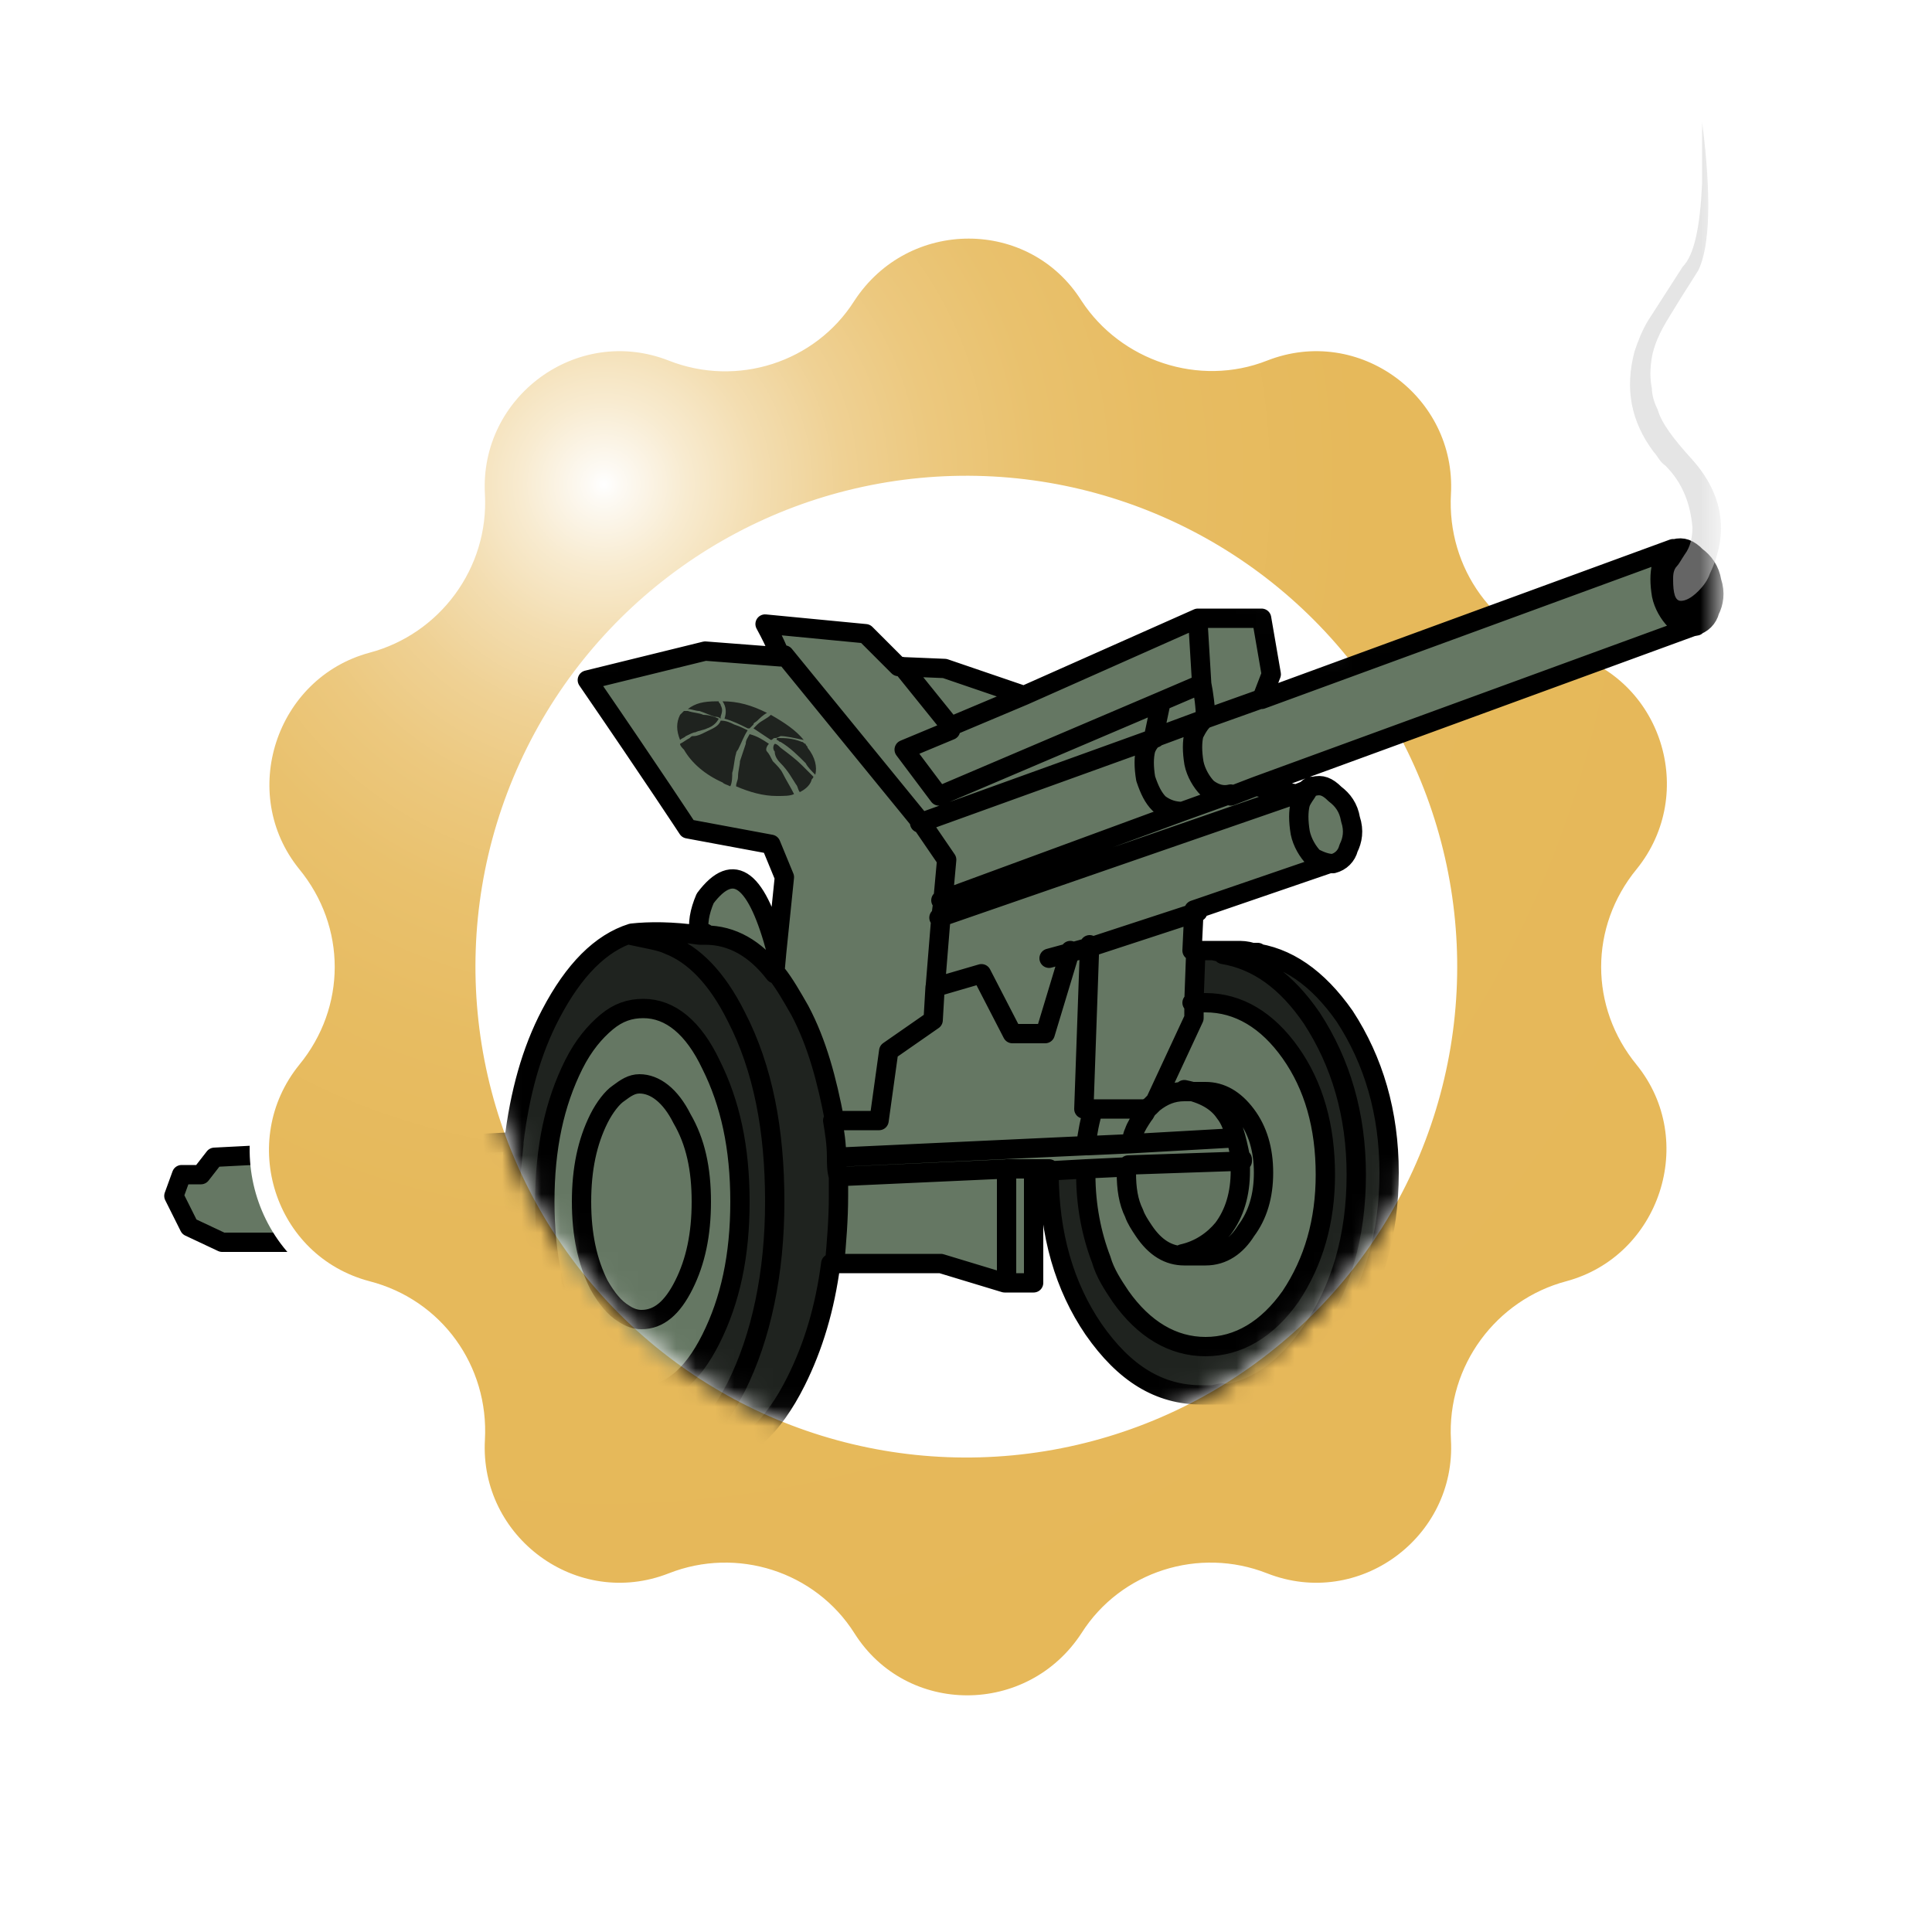 <svg xmlns="http://www.w3.org/2000/svg" xmlns:xlink="http://www.w3.org/1999/xlink" width="100" height="100" viewBox="0 0 100 100"><style>.st0{fill:#FFFFFF;} .st1{fill:#657763;} .st2{fill:none;stroke:#000000;stroke-linecap:round;stroke-linejoin:round;} .st3{filter:url(#Adobe_OpacityMaskFilter);} .st4{mask:url(#SVGID_1_);} .st5{clip-path:url(#SVGID_3_);} .st6{clip-path:url(#SVGID_5_);fill:url(#SVGID_6_);} .st7{clip-path:url(#SVGID_8_);fill:none;stroke:#FFFFFF;stroke-miterlimit:10;} .st8{filter:url(#Adobe_OpacityMaskFilter_1_);} .st9{fill:#231F20;stroke:#FFFFFF;stroke-miterlimit:10;} .st10{mask:url(#SVGID_9_);} .st11{fill:#1F231F;} .st12{fill:#CCCBCB;fill-opacity:0.498;} .st13{filter:url(#Adobe_OpacityMaskFilter_2_);} .st14{mask:url(#SVGID_10_);} .st15{clip-path:url(#SVGID_12_);} .st16{clip-path:url(#SVGID_14_);fill:url(#SVGID_15_);} .st17{clip-path:url(#SVGID_17_);fill:none;stroke:#FFFFFF;stroke-miterlimit:10;} .st18{filter:url(#Adobe_OpacityMaskFilter_3_);} .st19{mask:url(#SVGID_18_);}</style><path class="st1" d="M9.4 60.8L9 61.9l.8 1.5 1.7.8h14.9c0-.7-.1-1.4-.1-2.1 0-1.1 0-2.1.1-3l-15.5.8-.7.9h-.8z"/><path id="Layer1_0_1_STROKES_4_" class="st2" d="M26.5 64.4v-.1h-15l-1.7-.8-.8-1.6.4-1.1h1l.7-.9 15.5-.8"/><defs><filter id="Adobe_OpacityMaskFilter" filterUnits="userSpaceOnUse" x="-27.3" y="-26.8" width="154.7" height="154.7"><feColorMatrix values="-1 0 0 0 1 0 -1 0 0 1 0 0 -1 0 1 0 0 0 1 0" color-interpolation-filters="sRGB" result="source"/><feFlood result="back" flood-color="#fff" flood-opacity="1"/><feBlend in="source" in2="back"/></filter></defs><g class="st4"><defs><path id="SVGID_2_" d="M12.8 11.3h74.5v77.4H12.8z"/></defs><clipPath id="SVGID_3_"><use xlink:href="#SVGID_2_" overflow="visible"/></clipPath><g class="st5"><defs><path id="SVGID_4_" d="M29.7 64.5c-8-11.2-5.4-26.8 5.8-34.8 11.2-8 26.8-5.4 34.8 5.8 8 11.2 5.4 26.8-5.8 34.8-4.4 3.1-9.4 4.6-14.4 4.6-7.9 0-15.5-3.6-20.4-10.4M44 15.2c-2 3-5.7 4.2-9 2.8-5.1-2-10.5 1.9-10.3 7.3.2 3.6-2.2 6.7-5.6 7.6-5.3 1.4-7.4 7.7-4 12 2.2 2.8 2.2 6.7-.1 9.5-3.5 4.2-1.5 10.6 3.8 12 3.4.9 5.7 4.2 5.5 7.7-.3 5.4 5 9.4 10.1 7.5 3.3-1.2 7.1 0 9 3 2.9 4.6 9.6 4.7 12.6.1 2-3 5.7-4.2 9-2.8 5.1 2 10.5-1.9 10.3-7.3-.2-3.6 2.2-6.7 5.6-7.6 5.3-1.4 7.4-7.7 4-12-2.2-2.8-2.2-6.7.1-9.5 3.5-4.2 1.5-10.6-3.8-12-3.4-.9-5.7-4.2-5.5-7.7.3-5.4-5-9.4-10.1-7.5-3.3 1.2-7.1 0-9-3-1.5-2.3-3.9-3.5-6.4-3.5-2.3 0-4.7 1.1-6.2 3.4"/></defs><clipPath id="SVGID_5_"><use xlink:href="#SVGID_4_" overflow="visible"/></clipPath><radialGradient id="SVGID_6_" cx="1.069" cy="-.8" r="1" gradientTransform="matrix(47.455 47.455 47.455 -47.455 18.235 -63.963)" gradientUnits="userSpaceOnUse"><stop offset="0" stop-color="#FFF"/><stop offset=".013" stop-color="#FDFAF4"/><stop offset=".065" stop-color="#F8EBD0"/><stop offset=".123" stop-color="#F3DDB0"/><stop offset=".187" stop-color="#EFD194"/><stop offset=".259" stop-color="#ECC87E"/><stop offset=".343" stop-color="#E9C16D"/><stop offset=".448" stop-color="#E7BC62"/><stop offset=".594" stop-color="#E6B95B"/><stop offset="1" stop-color="#E6B859"/></radialGradient><path class="st6" d="M50-26.8l77.3 77.4L50 127.9l-77.3-77.3"/></g><g class="st5"><defs><path id="SVGID_7_" d="M12.8 11.3h74.5v77.4H12.8z"/></defs><clipPath id="SVGID_8_"><use xlink:href="#SVGID_7_" overflow="visible"/></clipPath><path class="st7" d="M65.4 18.2c5.1-2 10.5 2 10.2 7.4-.2 3.6 2.1 6.8 5.6 7.7 5.3 1.4 7.3 7.8 3.9 12-2.3 2.8-2.3 6.7 0 9.5 3.4 4.2 1.3 10.6-3.9 12-3.4.9-5.8 4.1-5.6 7.7.3 5.4-5.1 9.4-10.2 7.4-3.3-1.3-7.1-.1-9 2.9-3 4.6-9.7 4.6-12.6 0-1.9-3-5.7-4.2-9-2.9-5.1 2-10.5-2-10.2-7.4.2-3.6-2.1-6.8-5.6-7.7-5.3-1.4-7.3-7.8-3.9-12 2.3-2.8 2.3-6.7 0-9.5-3.4-4.2-1.3-10.6 3.9-12 3.4-.9 5.8-4.1 5.6-7.7-.3-5.4 5.1-9.4 10.2-7.4 3.3 1.3 7.1.1 9-2.9 3-4.6 9.7-4.6 12.6 0 1.9 2.9 5.7 4.2 9 2.9z"/><ellipse transform="matrix(0.815 -0.58 0.58 0.815 -19.733 38.283)" class="st7" cx="50" cy="50" rx="24.9" ry="24.9"/></g></g><defs><filter id="Adobe_OpacityMaskFilter_1_" filterUnits="userSpaceOnUse" x="8.5" y="6.3" width="80.7" height="70"><feColorMatrix values="-1 0 0 0 1 0 -1 0 0 1 0 0 -1 0 1 0 0 0 1 0" color-interpolation-filters="sRGB" result="source"/></filter></defs><mask maskUnits="userSpaceOnUse" x="8.5" y="6.3" width="80.7" height="70" id="SVGID_9_"><path class="st8 st9" d="M29.7 64.5c-6.1-8.6-6-19.7-.6-28.1.3-.5-.4-1.9-.1-2.3.5-.7 2-.3 2.6-.9 1.2-1.3 2.5-2.4 3.9-3.4 9.9-7 23.1-5.8 31.5 2.1.6.5 1.1 1.1 1.6 1.7.3.4 5.9-3.6 13.2-7.4 3.4-1.8-2.4-13.7-.7-19.3 1-3.6 12.8-2.6 12.9-2.5.8 1.1.7 27.2 1.3 28.4.2.4-22.6 7.3-22.4 7.7 4.4 10.5 1.2 23.1-8.5 29.9-11.2 7.9-26.7 5.3-34.7-5.9z"/></mask><g class="st10"><g id="Layer1_0_FILL_2_"><path class="st1" d="M56.5 48.9l-1.1.3-1.3 4.3h-1.7l-1.6-3.1-2.4.7-.1 1.7-2.3 1.6-.5 3.6h-2.4c.1.6.2 1.2.2 1.9l12.9-.6c.1-.6.2-1.3.4-1.9h-.5l.4-8.5m11.2-8l-.5.2-18.5 6.4-.3 3.7 2.4-.7 1.6 3.1h1.7l1.3-4.3-1.1.3 1.1-.3 1.1-.3 5.5-1.8 7-2.4c-.3 0-.6-.1-1-.3-.3-.3-.6-.8-.7-1.3-.1-.6-.1-1.1 0-1.5.1-.4.2-.6.4-.8m-31.1 5.5c-.4.7-.5 1.3-.3 1.9h.3c1.4 0 2.6.7 3.6 2l.1-1.1c-1-3.8-2.2-4.7-3.7-2.8M52.9 36l-3.8 1.7-2.4 1.1 1.8 2.4L60 36.3l2.1-.9-.1-3.3-9.1 3.9m9.7 4.8c-.3-.3-.6-.8-.7-1.3-.1-.6-.1-1.1 0-1.5.2-.4.4-.7.6-.8l-2.7 1c-.1.1-.3.3-.4.6-.1.4-.1.9 0 1.5.2.6.4 1 .7 1.3.4.3.8.4 1.2.4l2.5-.9c-.4.1-.8 0-1.2-.3m-.1-3.6c0-.6-.1-1.3-.2-1.8l-2.1.9-.4 2 2.7-1.1m2.8-5.1H62l.3 3.3c.2.6.2 1.2.2 1.8l2.8-1 .5-1.3-.5-2.8m22.5.3c-.4.1-.7 0-1.1-.3-.3-.3-.6-.8-.7-1.3-.1-.6-.1-1.1 0-1.5.2-.4.4-.7.7-.9l-21.3 7.8-2.8 1c-.3.1-.5.4-.6.8-.1.4-.1.9 0 1.5.2.6.4 1 .7 1.3.4.3.8.4 1.1.3l1.3-.5 22.7-8.2m-38.7 5.3l3.8-1.7-3.9-1.3-2.4-.1 2.5 3.1m10.6.5l.4-2-11.5 4.9-1.8-2.4 2.4-1.1-2.5-3.1-1.7-1.7-5.2-.5c.5 1.1.8 1.7.8 1.7l7.1 8.7 12-4.5m-.5 19.5c.1-.1.1-.2.2-.3h-2.8c-.2.6-.3 1.2-.4 1.9l2.2-.1c.1-.2.1-.4.2-.6l.6-.9m-7 2.8h2.3l1.8-.1 2.1-.1 5.9-.2V60c-.2-1-.5-1.8-.8-2.3-.5-.6-1.2-1-2.1-1.2-.6 0-1.1.2-1.6.6l-.3.3s0 .1-.1.1c-.1.1-.1.2-.2.3-.2.3-.4.6-.5.9-.1.2-.2.4-.2.6l5.3-.3-5.3.3-2.2.1-12.9.6c0 .3.1.7.1 1l8.7-.5m7.2-3.2l.3-.3 2-4.3v-.9l.1-2.7.1-2.1-5.5 1.8-.3 8.5h3.3c0 .1 0 0 0 0m-16 3.6v1c0 1.2-.1 2.4-.2 3.5h5.7l3.3 1v-5.9l-8.8.4m10.2-.4h-1.5v5.9h1.5v-5.9m15.6-19.4c-.3-.3-.7-.5-1.1-.4H68c-.1 0-.2.1-.3.2-.2.2-.3.4-.4.7-.1.4-.1.9 0 1.5.2.6.4 1 .7 1.3.3.3.7.4 1 .3h.2c.4-.1.6-.4.8-.8.2-.5.2-1 .1-1.5-.3-.6-.5-1-.9-1.3m-4.1-.4l-1.3.5-2.5.9-12.5 4.6-.1.9 18.5-6.4-2.1-.5m21.6-12.3c-.4.2-.7.5-.8.9-.1.4-.1.9 0 1.5.2.6.4 1 .7 1.3.4.3.8.4 1.1.3.4-.1.6-.4.8-.8.2-.5.2-1 .1-1.5-.1-.6-.4-1-.8-1.3-.3-.4-.7-.5-1.1-.4m.3.8c.2 0 .4 0 .6.2.2.2.4.4.5.7.1.3.1.6 0 .9-.1.2-.2.4-.5.5-.2.1-.4 0-.7-.2-.2-.2-.3-.4-.4-.7-.1-.3-.1-.6 0-.9.1-.2.3-.4.5-.5m-46.5 4.7l-3.9-.3-6.1 1.5c3.5 5.1 5.2 7.7 5.2 7.7l4.3.8.7 1.7-.4 3.9-.1 1.1c.4.5.8 1.2 1.2 1.9.9 1.7 1.4 3.6 1.7 5.7h2.4l.5-3.6 2.2-1.5.1-1.7.3-3.7.1-.9.2-2.2-1.3-1.9-7.1-8.5m18.8 6.5c-.1-.6-.1-1.1 0-1.5.1-.3.3-.6.4-.6l-12.2 4.4 1.3 1.9-.2 2.2 12.5-4.6c-.4.1-.8-.1-1.2-.4-.2-.4-.4-.9-.6-1.4M36.8 55.1c-1-2-2.2-2.9-3.5-2.9-.7 0-1.3.2-1.9.7-.6.5-1.2 1.2-1.7 2.2-1 2-1.5 4.3-1.5 7.1s.5 5.1 1.5 7.1c.6 1.2 1.3 2 2 2.5.5.3 1 .4 1.5.4 1.4 0 2.6-1 3.5-2.9 1-2 1.5-4.3 1.5-7.1.1-2.8-.4-5.1-1.4-7.1m-6.6 7.1c0-1.7.3-3.1.9-4.3.3-.6.7-1.1 1-1.3.4-.3.7-.5 1.1-.5.8 0 1.6.6 2.2 1.8.6 1.2.9 2.6.9 4.3 0 1.7-.3 3.1-.9 4.3-.6 1.2-1.3 1.8-2.2 1.8-.3 0-.6-.1-.9-.3-.5-.3-.9-.8-1.3-1.5-.5-1.2-.8-2.6-.8-4.3m.9-4.3c-.6 1.2-.9 2.6-.9 4.3 0 1.7.3 3.1.9 4.3.4.7.8 1.3 1.3 1.5.3.2.6.3.9.3.8 0 1.6-.6 2.2-1.8.6-1.2.9-2.6.9-4.3 0-1.7-.3-3.1-.9-4.3-.6-1.2-1.3-1.8-2.2-1.8-.4 0-.8.2-1.1.5-.5.2-.8.7-1.1 1.3m31.3-1.5h-1.1c1 .2 1.7.6 2.1 1.2.4.5.6 1.3.8 2.3 0 .2.1.5.1.7 0 1.2-.3 2.2-.9 3-.5.6-1.2 1.1-2.1 1.3h1.1c.8 0 1.5-.4 2.1-1.3.6-.8.9-1.8.9-3s-.3-2.2-.9-3c-.5-.8-1.2-1.2-2.1-1.2m-4.1 3.9v.3c0 .8.1 1.5.4 2.1.1.3.3.6.5.9.6.8 1.3 1.3 2.1 1.3 1-.2 1.7-.6 2.1-1.3.6-.8.9-1.8.9-3 0-.2 0-.5-.1-.7v.1l-5.9.3m-2.1.1v.3c0 1.6.3 3.1.8 4.4.3.7.6 1.3 1 1.9 1.2 1.7 2.7 2.6 4.4 2.6 1.7 0 3.2-.9 4.4-2.6 1.2-1.7 1.8-3.8 1.8-6.3 0-2.4-.6-4.5-1.8-6.3-1.2-1.7-2.7-2.6-4.4-2.6h-.7v.9l-2 4.3c.5-.4 1-.6 1.6-.6h1.1c.8 0 1.5.4 2.1 1.2.6.8.9 1.8.9 3s-.3 2.2-.9 3c-.5.9-1.2 1.4-2.1 1.4h-1.1c-.8 0-1.5-.4-2.1-1.3-.2-.3-.4-.6-.5-.9-.3-.6-.4-1.3-.4-2.1v-.3h-2.1m-46.8.4L9 61.9l.8 1.5 1.7.8h14.9c0-.7-.1-1.4-.1-2.1 0-1.1 0-2.1.1-3l-15.5.8-.7.9h-.8z"/><path class="st11" d="M36.2 48.4c-1.5-.1-2.7-.1-3.6 0 .9.2 1.6.3 2 .5 1.3.5 2.5 1.7 3.5 3.7 1.4 2.7 2 5.9 2 9.6 0 3.7-.7 7-2 9.6-.9 1.7-1.8 2.9-3 3.4-.4.2-.8.4-1.3.5l3-.2h-.3.3c1.7-.2 3.2-1.5 4.4-3.9.9-1.8 1.5-3.8 1.8-6.1.2-1.1.2-2.3.2-3.5v-1c0-.3 0-.7-.1-1 0-.6-.1-1.3-.2-1.9-.3-2.1-.9-4-1.7-5.7-.4-.7-.8-1.4-1.2-1.9-1.1-1.4-2.3-2-3.6-2l-.2-.1m-9.6 10.7c-.1 1-.1 2-.1 3 0 .7 0 1.4.1 2.1h.1s0 .1-.1.1c.2 2.8.9 5.3 1.9 7.4 1.4 2.6 3 4 4.8 4 .2 0 .4 0 .6-.1.5-.1.9-.2 1.3-.5 1.1-.6 2.1-1.7 3-3.4 1.4-2.7 2-5.9 2-9.6 0-3.7-.7-7-2-9.6-1-2-2.2-3.2-3.5-3.7-.4-.1-1.1-.3-2-.5-1.6.5-3 1.9-4.2 4.2-1 2-1.7 4.2-1.9 6.6m6.7-6.9c1.4 0 2.6 1 3.5 2.9 1 2 1.5 4.3 1.5 7.1s-.5 5.1-1.5 7.1-2.2 2.9-3.5 2.9c-.5 0-1-.1-1.5-.4-.7-.5-1.4-1.3-2-2.5-1-2-1.5-4.3-1.5-7.1s.5-5.1 1.5-7.1c.5-1 1.1-1.7 1.7-2.2.5-.5 1.1-.7 1.8-.7m21.1 8.3v.2c0 3.2.8 5.9 2.3 8.1 1.5 2.3 3.4 3.4 5.6 3.4h.4c.2 0 .4 0 .6-.1 1.8-.3 3.3-1.4 4.6-3.3 1.5-2.2 2.3-4.9 2.3-8.1 0-3.2-.8-5.9-2.3-8.1-1.3-1.9-2.8-3-4.6-3.3-.2 0-.4-.1-.6-.1H61.8l-.1 2.7h.7c1.7 0 3.2.9 4.4 2.6 1.2 1.7 1.8 3.8 1.8 6.3 0 2.4-.6 4.5-1.8 6.3-1.2 1.7-2.7 2.6-4.4 2.6-1.7 0-3.2-.9-4.4-2.6-.4-.6-.8-1.2-1-1.9-.5-1.3-.8-2.7-.8-4.4v-.3h-1.8m10.7-11.2h-1.4c-.1 0-.2 0-.4.1 1.8.3 3.3 1.4 4.6 3.3 1.5 2.3 2.3 5 2.3 8.1 0 3.2-.8 5.9-2.3 8.1-1.3 1.9-2.8 3-4.6 3.3h.3l1.9-.1c1.7-.3 3.2-1.4 4.4-3.3 1.5-2.2 2.3-4.9 2.3-8.1 0-3.2-.8-5.9-2.3-8.1-1.3-2-2.9-3.1-4.8-3.3z"/><path d="M87.6 29.4c-.2-.2-.4-.3-.6-.2-.2.1-.4.2-.5.5-.1.3-.1.6 0 .9.1.3.2.6.4.7.2.2.4.2.7.2.2-.1.4-.2.5-.5.1-.3.1-.6 0-.9-.1-.2-.3-.5-.5-.7M26.5 64.3v0z"/></g><path id="Layer1_0_1_STROKES_3_" class="st2" d="M36.2 48.4c-.1-.6 0-1.2.3-1.9 1.5-2 2.7-1 3.7 2.8l.4-3.9-.7-1.7-4.3-.8s-1.7-2.6-5.2-7.7l6.1-1.5 3.9.3s-.2-.6-.8-1.7l5.2.5 1.7 1.7 2.4.1L53 36l9-4h3.3l.5 2.9-.5 1.3 21.3-7.8h.1c.4-.1.7 0 1.1.4.4.3.7.7.8 1.3.2.6.1 1.1-.1 1.5-.1.4-.4.7-.8.8L65 40.7l2.1.4.5-.2c.1-.1.2-.2.3-.2h.1c.4-.1.7 0 1.1.4.4.3.7.7.8 1.3.2.6.1 1.1-.1 1.5-.1.4-.4.7-.8.8h-.2l-7 2.4-.1 2.1H64c.3 0 .5 0 .8.1 1.8.2 3.4 1.3 4.8 3.3 1.5 2.3 2.3 5 2.3 8.1 0 3.2-.8 5.9-2.3 8.1-1.3 1.9-2.7 3-4.4 3.3-.4.1-.7.1-1.1.1h-1.9c-2.2 0-4-1.1-5.6-3.4-1.5-2.2-2.3-4.9-2.3-8.1v-.2h-.8v5.9H52l-3.3-1H43c-.3 2.3-.9 4.3-1.8 6.1-1.2 2.4-2.7 3.8-4.4 3.9h-.3.3l-3 .2h-.6c-1.9 0-3.5-1.3-4.8-4-1.1-2.1-1.7-4.6-1.9-7.4v-.1h-15l-1.7-.8-.8-1.4.4-1.1h1l.7-.9 15.5-.8c.3-2.5.9-4.7 1.9-6.6 1.2-2.3 2.6-3.7 4.2-4.2.9-.1 2.1-.1 3.5.1h.3c1.4 0 2.6.7 3.6 2l.1-1.1m47.9-19.1c.1.3.1.6 0 .9-.1.2-.2.4-.5.5-.2.1-.4 0-.7-.2-.2-.2-.3-.4-.4-.7-.1-.3-.1-.6 0-.9.1-.3.3-.4.5-.5.2 0 .4 0 .6.2.2.1.4.4.5.7zm-.3 2.2c-.4.1-.7 0-1.1-.3-.3-.3-.6-.8-.7-1.3-.1-.6-.1-1.1 0-1.5.2-.4.4-.7.7-.9m-27 9.8l2.7-1c0-.6-.1-1.3-.2-1.8l-2.1.9-.4 1.9c-.1.1-.3.3-.4.6-.1.4-.1.9 0 1.5.2.6.4 1 .7 1.3.4.3.8.4 1.2.4l2.5-.9c-.4.1-.8 0-1.2-.3-.3-.3-.6-.8-.7-1.3-.1-.6-.1-1.1 0-1.5.2-.4.4-.7.6-.8l2.8-1m-1.5 5l1.3-.5m4 4c-.3 0-.6-.1-1-.3-.3-.3-.6-.8-.7-1.3-.1-.6-.1-1.1 0-1.5.1-.3.3-.5.4-.7m-21-6.4l2.5 3.1L53 36m1.3 13.6l1.1-.3 1.1-.3 5.5-1.8m-6.6 2l-1.3 4.3h-1.7l-1.6-3.1-2.4.7-.1 1.7-2.3 1.6-.5 3.6h-2.4c.1.6.2 1.2.2 1.9l12.9-.6c.1-.7.2-1.3.4-1.9h-.5l.3-8.5m-2.8 11.6h-1.5v5.9m4.5-9h2.8s0-.1.1-.1l.3-.3 2-4.3v-.9l.1-2.7m-5.6 10.2l2.2-.1c.1-.2.1-.4.2-.6.1-.3.3-.6.5-.9.1-.1.1-.2.2-.3m2.3-5.5h.7c1.7 0 3.2.9 4.4 2.6 1.2 1.7 1.8 3.8 1.8 6.3 0 2.4-.6 4.5-1.8 6.3-1.2 1.7-2.7 2.6-4.4 2.6-1.7 0-3.2-.9-4.4-2.6-.4-.6-.8-1.2-1-1.9-.5-1.3-.8-2.8-.8-4.4v-.3l-1.8.1m5.3-3.5c.5-.4 1-.6 1.6-.6h1.1c.8 0 1.5.4 2.1 1.2.6.8.9 1.8.9 3s-.3 2.2-.9 3c-.5.8-1.2 1.3-2.1 1.3h-1.1c-.8 0-1.5-.4-2.1-1.3-.2-.3-.4-.6-.5-.9-.3-.6-.4-1.3-.4-2.1v-.3l-2.1.1m8.9-11.2h-1.4c-.1 0-.3 0-.4.1 1.8.3 3.3 1.4 4.6 3.3 1.5 2.3 2.3 5 2.3 8.1 0 3.2-.8 5.9-2.3 8.1-1.3 1.9-2.8 3-4.6 3.3h.3l1.9-.1m-2.2-22.8c-.2 0-.4-.1-.6-.1H62m-.7 7.2c1 .2 1.7.6 2.1 1.2.4.5.6 1.3.8 2.3v.7c0 1.2-.3 2.2-.9 3-.5.6-1.2 1.1-2.1 1.3m3.1-4.9v.1l-5.9.2m.1-1.1l5.3-.3m-1.6-23.5l-.2-3.3m-1.9 4.2l-11.5 4.9-1.8-2.4 2.4-1m-.8 13.4l.3-3.7.1-.8.2-2.2-1.3-1.9-7.1-8.7m-4.1 14.4h-.3m2.1 13.9c0 2.8-.5 5.1-1.5 7.1s-2.2 2.9-3.5 2.9c-.5 0-1-.1-1.5-.4-.8-.5-1.4-1.3-2.1-2.5-1-2-1.5-4.3-1.5-7.1s.5-5.1 1.5-7.1c.5-1 1.1-1.7 1.7-2.2.6-.5 1.2-.7 1.9-.7 1.4 0 2.6 1 3.5 2.9 1 2 1.5 4.3 1.5 7.1zm-2 0c0 1.7-.3 3.1-.9 4.3-.6 1.2-1.3 1.8-2.2 1.8-.3 0-.6-.1-.9-.3-.5-.3-.9-.8-1.3-1.5-.6-1.2-.9-2.6-.9-4.3 0-1.7.3-3.1.9-4.3.3-.6.7-1.1 1-1.3.4-.3.7-.5 1.1-.5.8 0 1.6.6 2.2 1.8.7 1.2 1 2.6 1 4.3zm-9.8 2.1c0-.7-.1-1.4-.1-2.1 0-1.1.1-2.1.2-3m13.6-8.8c.4.5.8 1.2 1.2 1.9.9 1.7 1.4 3.6 1.8 5.7m.2 2.9v1c0 1.2-.1 2.4-.2 3.5m.1-5.5c0 .3 0 .7.1 1l8.8-.4M32.6 48.4c.9.2 1.6.3 2 .5 1.3.5 2.5 1.7 3.5 3.7 1.4 2.7 2 5.9 2 9.6 0 3.7-.7 7-2 9.6-.9 1.7-1.8 2.9-2.9 3.5-.4.2-.8.4-1.3.5m29.4-3.7c-.2 0-.4.1-.6.1m4.4-31.1l-18.5 6.4m.1-.9L61.2 42m-13.6.6l12.2-4.4"/><path class="st12" d="M88.1 6.3v3.2c-.1 2.2-.4 3.7-1 4.3l-1.8 2.8c-.3.5-.5 1-.7 1.6-.5 1.9-.2 3.6 1 5.2.2.2.3.5.6.7.9.9 1.3 2 1.4 3.2 0 .5-.1 1-.4 1.4-.2.3-.3.5-.4.6-.2.2-.2.5-.2.7 0 .7.1 1.1.4 1.1.2 0 .5-.1.9-.5.3-.3.5-.6.6-.9 1-2.1.7-4.1-.9-5.9-1-1.1-1.6-1.9-1.8-2.6-.2-.4-.3-.8-.3-1.1-.1-.5-.1-1 0-1.6.1-.6.4-1.3.9-2.1.3-.5.8-1.3 1.5-2.4.6-1.2.7-3.8.2-7.7z" id="Layer0_0_FILL_1_"/><path class="st11" d="M36 37.9c.2-.1.4-.1.6-.2.3-.1.5-.3.6-.5-.2-.1-.5-.2-.8-.2-.2-.1-.5-.1-.8-.2h-.2l-.2.2c-.2.4-.2.8 0 1.3.1-.1.2-.1.3-.2.2-.1.4-.2.5-.2m1.3-1.4c0-.1-.1-.1-.1-.2h-.1c-.7 0-1.1.1-1.5.4.2 0 .4.1.6.1.3.1.5.2.8.3.1 0 .2 0 .3.1v-.1c.1-.3.1-.4 0-.6m.9 3.7c0 .2-.1.3-.1.5.7.3 1.4.5 2.1.5.4 0 .7 0 .9-.1-.2-.4-.4-.7-.6-1.1-.1-.2-.3-.4-.5-.6-.1-.2-.2-.4-.3-.5s0-.3.1-.4c-.3-.2-.6-.4-1-.5-.1.2-.2.3-.2.5l-.3.9c0 .2-.1.5-.1.8m.5-2.4c-.2-.1-.4-.2-.7-.3-.2-.1-.4-.2-.7-.2-.1.3-.4.4-.8.6-.2.1-.4.2-.6.2-.1 0-.1 0-.2.1-.2.1-.3.2-.5.3 0 .1.1.2.2.3.4.7 1.1 1.3 2 1.7.1.1.2.1.4.2.1-.2.1-.5.1-.7.1-.3.1-.7.2-1 0-.1.1-.2.1-.2.2-.4.3-.7.5-1m.5-.5c.1-.1.3-.3.5-.4-.8-.4-1.5-.6-2.3-.6.2.3.2.6.1.9.4.1.8.3 1.2.5h.1l.2-.2c0-.1.1-.1.2-.2m.7 1c.1 0 .1-.1.2-.1s.1 0 .3-.1c.3 0 .7.1 1.2.2-.4-.5-1-.9-1.7-1.3-.2.2-.5.3-.7.5l-.2.2.9.6m2.1 2.1c0-.1.1-.1.1-.2l-.6-.6c-.3-.3-.7-.6-1.1-.9-.1-.1-.2-.2-.3-.2-.1.1-.1.3 0 .4 0 .2.1.4.3.6.4.4.6.8.8 1.1.1.1.1.3.2.4.2-.1.5-.3.6-.6m.2-.3c.1-.4 0-.9-.4-1.4 0-.1-.1-.1-.1-.2-.1 0-.1-.1-.2-.1-.5-.2-.9-.2-1.2-.2-.1 0-.1 0-.1.1.1 0 .1.1.2.1.5.3.9.7 1.3 1.1.1.2.3.4.5.6z"/></g></svg>
